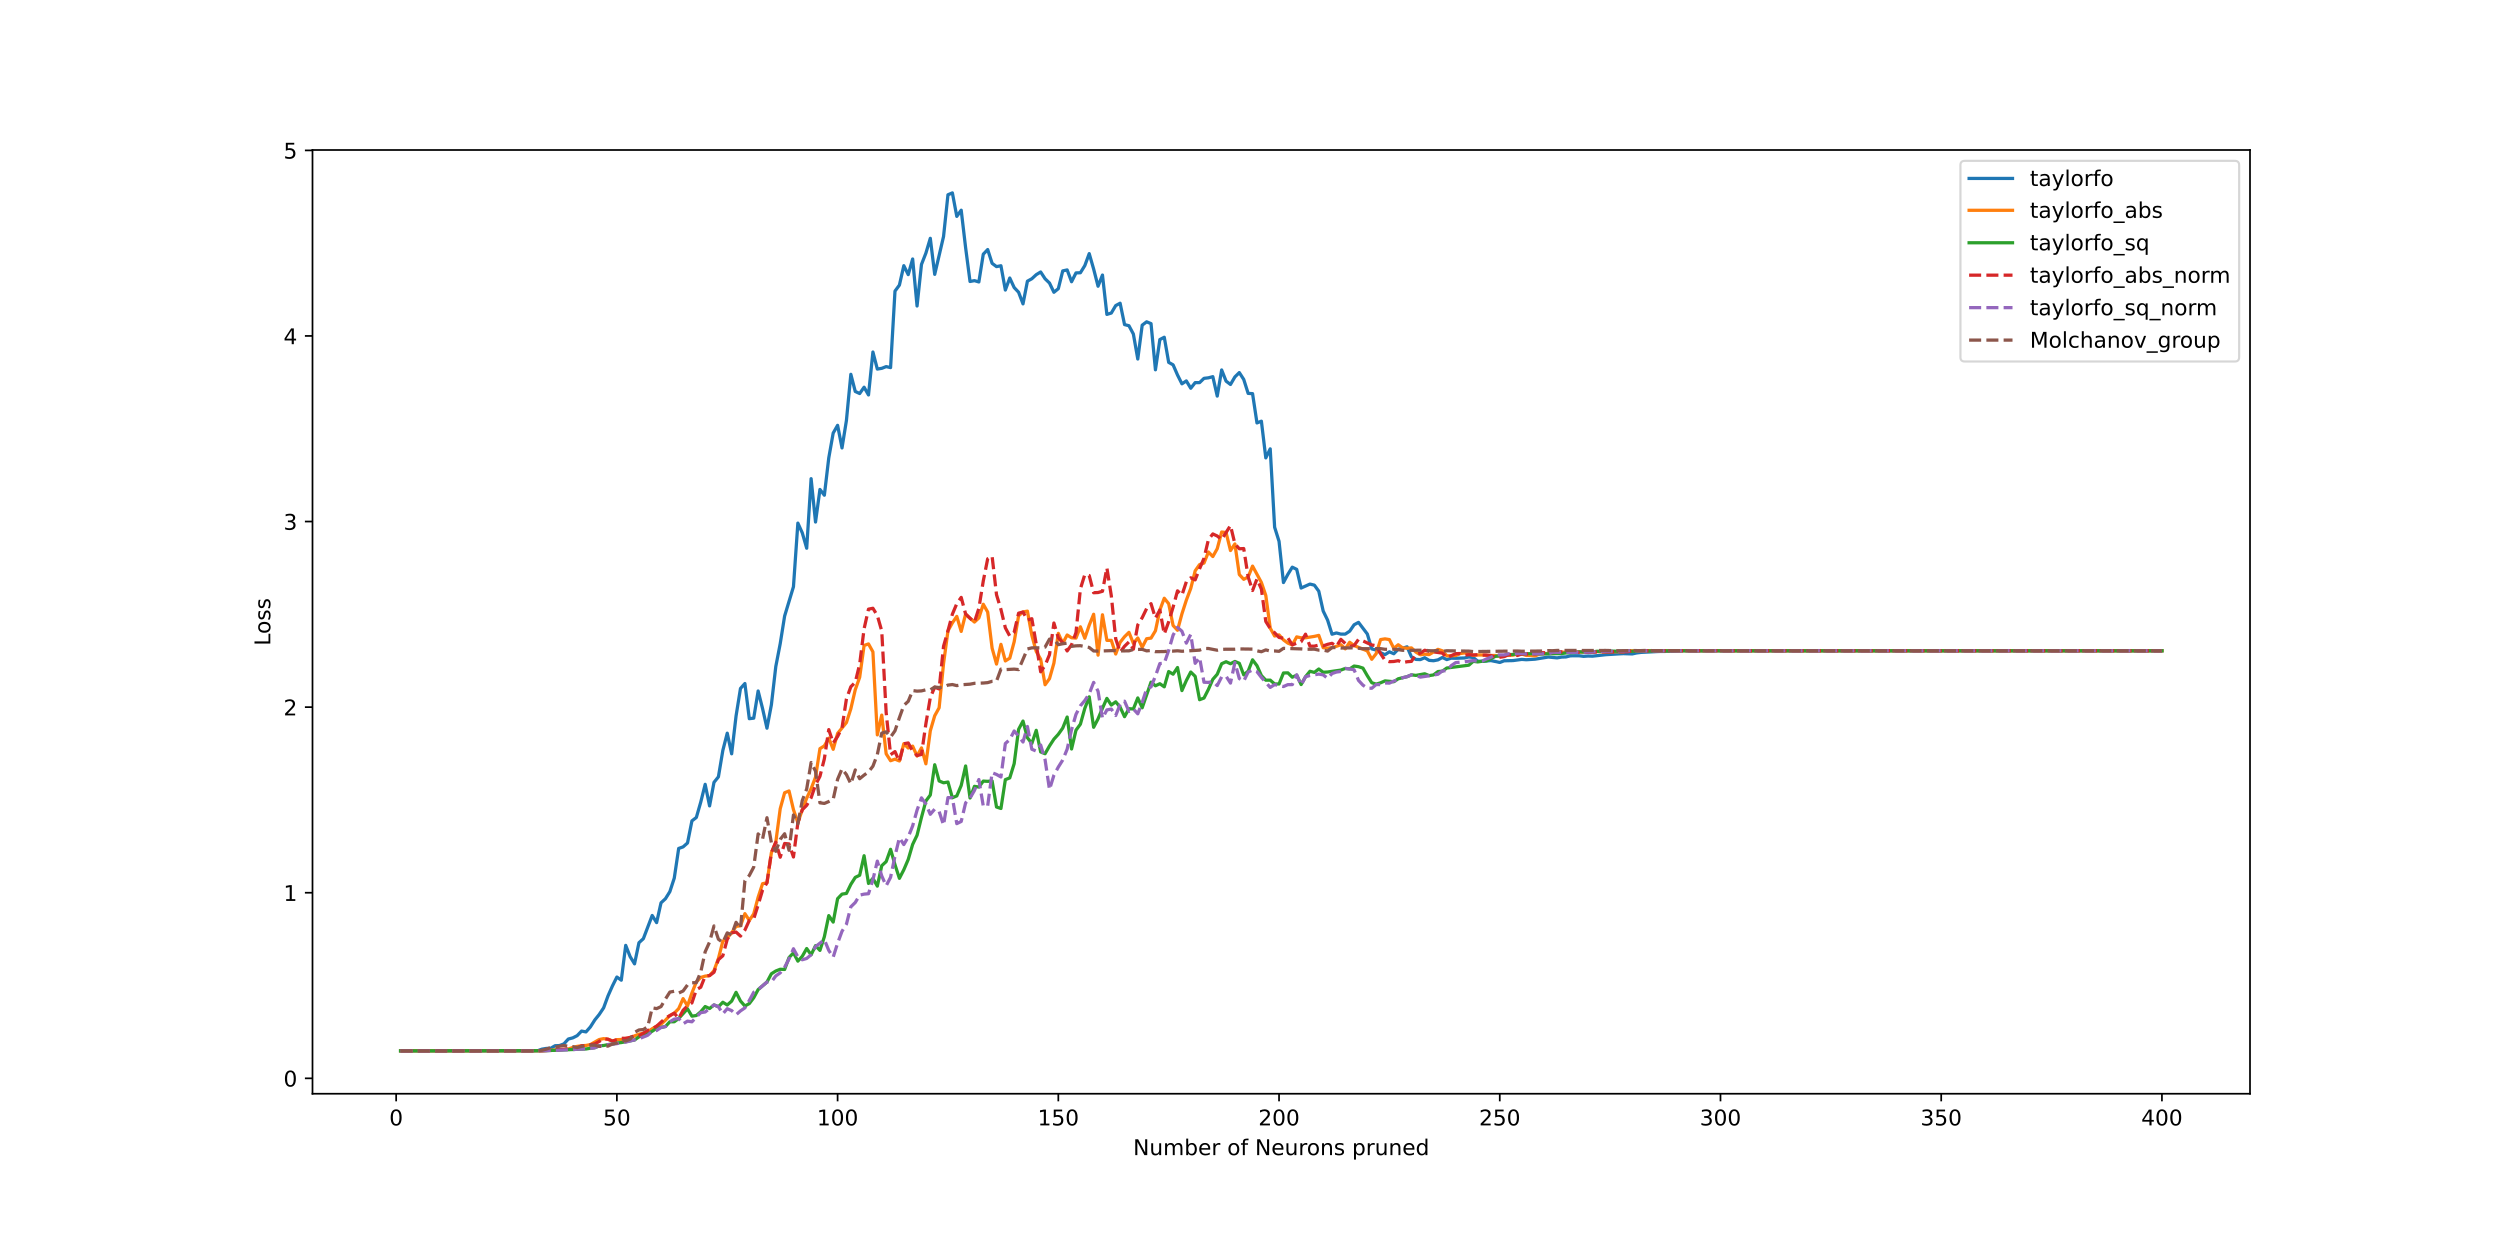 <?xml version="1.0" encoding="utf-8" standalone="no"?>
<!DOCTYPE svg PUBLIC "-//W3C//DTD SVG 1.1//EN"
  "http://www.w3.org/Graphics/SVG/1.1/DTD/svg11.dtd">
<!-- Created with matplotlib (https://matplotlib.org/) -->
<svg height="576pt" version="1.1" viewBox="0 0 1152 576" width="1152pt" xmlns="http://www.w3.org/2000/svg" xmlns:xlink="http://www.w3.org/1999/xlink">
 <defs>
  <style type="text/css">
*{stroke-linecap:butt;stroke-linejoin:round;}
  </style>
 </defs>
 <g id="figure_1">
  <g id="patch_1">
   <path d="M 0 576 
L 1152 576 
L 1152 0 
L 0 0 
z
" style="fill:#ffffff;"/>
  </g>
  <g id="axes_1">
   <g id="patch_2">
    <path d="M 144 504 
L 1036.8 504 
L 1036.8 69.12 
L 144 69.12 
z
" style="fill:#ffffff;"/>
   </g>
   <g id="matplotlib.axis_1">
    <g id="xtick_1">
     <g id="line2d_1">
      <defs>
       <path d="M 0 0 
L 0 3.5 
" id="mac633857b4" style="stroke:#000000;stroke-width:0.8;"/>
      </defs>
      <g>
       <use style="stroke:#000000;stroke-width:0.8;" x="182.548" xlink:href="#mac633857b4" y="504"/>
      </g>
     </g>
     <g id="text_1">
      <!-- 0 -->
      <defs>
       <path d="M 31.781 66.406 
Q 24.172 66.406 20.328 58.906 
Q 16.5 51.422 16.5 36.375 
Q 16.5 21.391 20.328 13.891 
Q 24.172 6.391 31.781 6.391 
Q 39.453 6.391 43.281 13.891 
Q 47.125 21.391 47.125 36.375 
Q 47.125 51.422 43.281 58.906 
Q 39.453 66.406 31.781 66.406 
z
M 31.781 74.219 
Q 44.047 74.219 50.516 64.516 
Q 56.984 54.828 56.984 36.375 
Q 56.984 17.969 50.516 8.266 
Q 44.047 -1.422 31.781 -1.422 
Q 19.531 -1.422 13.062 8.266 
Q 6.594 17.969 6.594 36.375 
Q 6.594 54.828 13.062 64.516 
Q 19.531 74.219 31.781 74.219 
z
" id="DejaVuSans-48"/>
      </defs>
      <g transform="translate(179.366 518.598)scale(0.1 -0.1)">
       <use xlink:href="#DejaVuSans-48"/>
      </g>
     </g>
    </g>
    <g id="xtick_2">
     <g id="line2d_2">
      <g>
       <use style="stroke:#000000;stroke-width:0.8;" x="284.256" xlink:href="#mac633857b4" y="504"/>
      </g>
     </g>
     <g id="text_2">
      <!-- 50 -->
      <defs>
       <path d="M 10.797 72.906 
L 49.516 72.906 
L 49.516 64.594 
L 19.828 64.594 
L 19.828 46.734 
Q 21.969 47.469 24.109 47.828 
Q 26.266 48.188 28.422 48.188 
Q 40.625 48.188 47.75 41.5 
Q 54.891 34.812 54.891 23.391 
Q 54.891 11.625 47.562 5.094 
Q 40.234 -1.422 26.906 -1.422 
Q 22.312 -1.422 17.547 -0.641 
Q 12.797 0.141 7.719 1.703 
L 7.719 11.625 
Q 12.109 9.234 16.797 8.062 
Q 21.484 6.891 26.703 6.891 
Q 35.156 6.891 40.078 11.328 
Q 45.016 15.766 45.016 23.391 
Q 45.016 31 40.078 35.438 
Q 35.156 39.891 26.703 39.891 
Q 22.75 39.891 18.812 39.016 
Q 14.891 38.141 10.797 36.281 
z
" id="DejaVuSans-53"/>
      </defs>
      <g transform="translate(277.894 518.598)scale(0.1 -0.1)">
       <use xlink:href="#DejaVuSans-53"/>
       <use x="63.623" xlink:href="#DejaVuSans-48"/>
      </g>
     </g>
    </g>
    <g id="xtick_3">
     <g id="line2d_3">
      <g>
       <use style="stroke:#000000;stroke-width:0.8;" x="385.965" xlink:href="#mac633857b4" y="504"/>
      </g>
     </g>
     <g id="text_3">
      <!-- 100 -->
      <defs>
       <path d="M 12.406 8.297 
L 28.516 8.297 
L 28.516 63.922 
L 10.984 60.406 
L 10.984 69.391 
L 28.422 72.906 
L 38.281 72.906 
L 38.281 8.297 
L 54.391 8.297 
L 54.391 0 
L 12.406 0 
z
" id="DejaVuSans-49"/>
      </defs>
      <g transform="translate(376.422 518.598)scale(0.1 -0.1)">
       <use xlink:href="#DejaVuSans-49"/>
       <use x="63.623" xlink:href="#DejaVuSans-48"/>
       <use x="127.246" xlink:href="#DejaVuSans-48"/>
      </g>
     </g>
    </g>
    <g id="xtick_4">
     <g id="line2d_4">
      <g>
       <use style="stroke:#000000;stroke-width:0.8;" x="487.674" xlink:href="#mac633857b4" y="504"/>
      </g>
     </g>
     <g id="text_4">
      <!-- 150 -->
      <g transform="translate(478.13 518.598)scale(0.1 -0.1)">
       <use xlink:href="#DejaVuSans-49"/>
       <use x="63.623" xlink:href="#DejaVuSans-53"/>
       <use x="127.246" xlink:href="#DejaVuSans-48"/>
      </g>
     </g>
    </g>
    <g id="xtick_5">
     <g id="line2d_5">
      <g>
       <use style="stroke:#000000;stroke-width:0.8;" x="589.383" xlink:href="#mac633857b4" y="504"/>
      </g>
     </g>
     <g id="text_5">
      <!-- 200 -->
      <defs>
       <path d="M 19.188 8.297 
L 53.609 8.297 
L 53.609 0 
L 7.328 0 
L 7.328 8.297 
Q 12.938 14.109 22.625 23.891 
Q 32.328 33.688 34.812 36.531 
Q 39.547 41.844 41.422 45.531 
Q 43.312 49.219 43.312 52.781 
Q 43.312 58.594 39.234 62.25 
Q 35.156 65.922 28.609 65.922 
Q 23.969 65.922 18.812 64.312 
Q 13.672 62.703 7.812 59.422 
L 7.812 69.391 
Q 13.766 71.781 18.938 73 
Q 24.125 74.219 28.422 74.219 
Q 39.75 74.219 46.484 68.547 
Q 53.219 62.891 53.219 53.422 
Q 53.219 48.922 51.531 44.891 
Q 49.859 40.875 45.406 35.406 
Q 44.188 33.984 37.641 27.219 
Q 31.109 20.453 19.188 8.297 
z
" id="DejaVuSans-50"/>
      </defs>
      <g transform="translate(579.839 518.598)scale(0.1 -0.1)">
       <use xlink:href="#DejaVuSans-50"/>
       <use x="63.623" xlink:href="#DejaVuSans-48"/>
       <use x="127.246" xlink:href="#DejaVuSans-48"/>
      </g>
     </g>
    </g>
    <g id="xtick_6">
     <g id="line2d_6">
      <g>
       <use style="stroke:#000000;stroke-width:0.8;" x="691.092" xlink:href="#mac633857b4" y="504"/>
      </g>
     </g>
     <g id="text_6">
      <!-- 250 -->
      <g transform="translate(681.548 518.598)scale(0.1 -0.1)">
       <use xlink:href="#DejaVuSans-50"/>
       <use x="63.623" xlink:href="#DejaVuSans-53"/>
       <use x="127.246" xlink:href="#DejaVuSans-48"/>
      </g>
     </g>
    </g>
    <g id="xtick_7">
     <g id="line2d_7">
      <g>
       <use style="stroke:#000000;stroke-width:0.8;" x="792.801" xlink:href="#mac633857b4" y="504"/>
      </g>
     </g>
     <g id="text_7">
      <!-- 300 -->
      <defs>
       <path d="M 40.578 39.312 
Q 47.656 37.797 51.625 33 
Q 55.609 28.219 55.609 21.188 
Q 55.609 10.406 48.188 4.484 
Q 40.766 -1.422 27.094 -1.422 
Q 22.516 -1.422 17.656 -0.516 
Q 12.797 0.391 7.625 2.203 
L 7.625 11.719 
Q 11.719 9.328 16.594 8.109 
Q 21.484 6.891 26.812 6.891 
Q 36.078 6.891 40.938 10.547 
Q 45.797 14.203 45.797 21.188 
Q 45.797 27.641 41.281 31.266 
Q 36.766 34.906 28.719 34.906 
L 20.219 34.906 
L 20.219 43.016 
L 29.109 43.016 
Q 36.375 43.016 40.234 45.922 
Q 44.094 48.828 44.094 54.297 
Q 44.094 59.906 40.109 62.906 
Q 36.141 65.922 28.719 65.922 
Q 24.656 65.922 20.016 65.031 
Q 15.375 64.156 9.812 62.312 
L 9.812 71.094 
Q 15.438 72.656 20.344 73.438 
Q 25.25 74.219 29.594 74.219 
Q 40.828 74.219 47.359 69.109 
Q 53.906 64.016 53.906 55.328 
Q 53.906 49.266 50.438 45.094 
Q 46.969 40.922 40.578 39.312 
z
" id="DejaVuSans-51"/>
      </defs>
      <g transform="translate(783.257 518.598)scale(0.1 -0.1)">
       <use xlink:href="#DejaVuSans-51"/>
       <use x="63.623" xlink:href="#DejaVuSans-48"/>
       <use x="127.246" xlink:href="#DejaVuSans-48"/>
      </g>
     </g>
    </g>
    <g id="xtick_8">
     <g id="line2d_8">
      <g>
       <use style="stroke:#000000;stroke-width:0.8;" x="894.509" xlink:href="#mac633857b4" y="504"/>
      </g>
     </g>
     <g id="text_8">
      <!-- 350 -->
      <g transform="translate(884.966 518.598)scale(0.1 -0.1)">
       <use xlink:href="#DejaVuSans-51"/>
       <use x="63.623" xlink:href="#DejaVuSans-53"/>
       <use x="127.246" xlink:href="#DejaVuSans-48"/>
      </g>
     </g>
    </g>
    <g id="xtick_9">
     <g id="line2d_9">
      <g>
       <use style="stroke:#000000;stroke-width:0.8;" x="996.218" xlink:href="#mac633857b4" y="504"/>
      </g>
     </g>
     <g id="text_9">
      <!-- 400 -->
      <defs>
       <path d="M 37.797 64.312 
L 12.891 25.391 
L 37.797 25.391 
z
M 35.203 72.906 
L 47.609 72.906 
L 47.609 25.391 
L 58.016 25.391 
L 58.016 17.188 
L 47.609 17.188 
L 47.609 0 
L 37.797 0 
L 37.797 17.188 
L 4.891 17.188 
L 4.891 26.703 
z
" id="DejaVuSans-52"/>
      </defs>
      <g transform="translate(986.674 518.598)scale(0.1 -0.1)">
       <use xlink:href="#DejaVuSans-52"/>
       <use x="63.623" xlink:href="#DejaVuSans-48"/>
       <use x="127.246" xlink:href="#DejaVuSans-48"/>
      </g>
     </g>
    </g>
    <g id="text_10">
     <!-- Number of Neurons pruned -->
     <defs>
      <path d="M 9.812 72.906 
L 23.094 72.906 
L 55.422 11.922 
L 55.422 72.906 
L 64.984 72.906 
L 64.984 0 
L 51.703 0 
L 19.391 60.984 
L 19.391 0 
L 9.812 0 
z
" id="DejaVuSans-78"/>
      <path d="M 8.5 21.578 
L 8.5 54.688 
L 17.484 54.688 
L 17.484 21.922 
Q 17.484 14.156 20.5 10.266 
Q 23.531 6.391 29.594 6.391 
Q 36.859 6.391 41.078 11.031 
Q 45.312 15.672 45.312 23.688 
L 45.312 54.688 
L 54.297 54.688 
L 54.297 0 
L 45.312 0 
L 45.312 8.406 
Q 42.047 3.422 37.719 1 
Q 33.406 -1.422 27.688 -1.422 
Q 18.266 -1.422 13.375 4.438 
Q 8.5 10.297 8.5 21.578 
z
M 31.109 56 
z
" id="DejaVuSans-117"/>
      <path d="M 52 44.188 
Q 55.375 50.25 60.062 53.125 
Q 64.75 56 71.094 56 
Q 79.641 56 84.281 50.016 
Q 88.922 44.047 88.922 33.016 
L 88.922 0 
L 79.891 0 
L 79.891 32.719 
Q 79.891 40.578 77.094 44.375 
Q 74.312 48.188 68.609 48.188 
Q 61.625 48.188 57.562 43.547 
Q 53.516 38.922 53.516 30.906 
L 53.516 0 
L 44.484 0 
L 44.484 32.719 
Q 44.484 40.625 41.703 44.406 
Q 38.922 48.188 33.109 48.188 
Q 26.219 48.188 22.156 43.531 
Q 18.109 38.875 18.109 30.906 
L 18.109 0 
L 9.078 0 
L 9.078 54.688 
L 18.109 54.688 
L 18.109 46.188 
Q 21.188 51.219 25.484 53.609 
Q 29.781 56 35.688 56 
Q 41.656 56 45.828 52.969 
Q 50 49.953 52 44.188 
z
" id="DejaVuSans-109"/>
      <path d="M 48.688 27.297 
Q 48.688 37.203 44.609 42.844 
Q 40.531 48.484 33.406 48.484 
Q 26.266 48.484 22.188 42.844 
Q 18.109 37.203 18.109 27.297 
Q 18.109 17.391 22.188 11.75 
Q 26.266 6.109 33.406 6.109 
Q 40.531 6.109 44.609 11.75 
Q 48.688 17.391 48.688 27.297 
z
M 18.109 46.391 
Q 20.953 51.266 25.266 53.625 
Q 29.594 56 35.594 56 
Q 45.562 56 51.781 48.094 
Q 58.016 40.188 58.016 27.297 
Q 58.016 14.406 51.781 6.484 
Q 45.562 -1.422 35.594 -1.422 
Q 29.594 -1.422 25.266 0.953 
Q 20.953 3.328 18.109 8.203 
L 18.109 0 
L 9.078 0 
L 9.078 75.984 
L 18.109 75.984 
z
" id="DejaVuSans-98"/>
      <path d="M 56.203 29.594 
L 56.203 25.203 
L 14.891 25.203 
Q 15.484 15.922 20.484 11.062 
Q 25.484 6.203 34.422 6.203 
Q 39.594 6.203 44.453 7.469 
Q 49.312 8.734 54.109 11.281 
L 54.109 2.781 
Q 49.266 0.734 44.188 -0.344 
Q 39.109 -1.422 33.891 -1.422 
Q 20.797 -1.422 13.156 6.188 
Q 5.516 13.812 5.516 26.812 
Q 5.516 40.234 12.766 48.109 
Q 20.016 56 32.328 56 
Q 43.359 56 49.781 48.891 
Q 56.203 41.797 56.203 29.594 
z
M 47.219 32.234 
Q 47.125 39.594 43.094 43.984 
Q 39.062 48.391 32.422 48.391 
Q 24.906 48.391 20.391 44.141 
Q 15.875 39.891 15.188 32.172 
z
" id="DejaVuSans-101"/>
      <path d="M 41.109 46.297 
Q 39.594 47.172 37.812 47.578 
Q 36.031 48 33.891 48 
Q 26.266 48 22.188 43.047 
Q 18.109 38.094 18.109 28.812 
L 18.109 0 
L 9.078 0 
L 9.078 54.688 
L 18.109 54.688 
L 18.109 46.188 
Q 20.953 51.172 25.484 53.578 
Q 30.031 56 36.531 56 
Q 37.453 56 38.578 55.875 
Q 39.703 55.766 41.062 55.516 
z
" id="DejaVuSans-114"/>
      <path id="DejaVuSans-32"/>
      <path d="M 30.609 48.391 
Q 23.391 48.391 19.188 42.75 
Q 14.984 37.109 14.984 27.297 
Q 14.984 17.484 19.156 11.844 
Q 23.344 6.203 30.609 6.203 
Q 37.797 6.203 41.984 11.859 
Q 46.188 17.531 46.188 27.297 
Q 46.188 37.016 41.984 42.703 
Q 37.797 48.391 30.609 48.391 
z
M 30.609 56 
Q 42.328 56 49.016 48.375 
Q 55.719 40.766 55.719 27.297 
Q 55.719 13.875 49.016 6.219 
Q 42.328 -1.422 30.609 -1.422 
Q 18.844 -1.422 12.172 6.219 
Q 5.516 13.875 5.516 27.297 
Q 5.516 40.766 12.172 48.375 
Q 18.844 56 30.609 56 
z
" id="DejaVuSans-111"/>
      <path d="M 37.109 75.984 
L 37.109 68.5 
L 28.516 68.5 
Q 23.688 68.5 21.797 66.547 
Q 19.922 64.594 19.922 59.516 
L 19.922 54.688 
L 34.719 54.688 
L 34.719 47.703 
L 19.922 47.703 
L 19.922 0 
L 10.891 0 
L 10.891 47.703 
L 2.297 47.703 
L 2.297 54.688 
L 10.891 54.688 
L 10.891 58.5 
Q 10.891 67.625 15.141 71.797 
Q 19.391 75.984 28.609 75.984 
z
" id="DejaVuSans-102"/>
      <path d="M 54.891 33.016 
L 54.891 0 
L 45.906 0 
L 45.906 32.719 
Q 45.906 40.484 42.875 44.328 
Q 39.844 48.188 33.797 48.188 
Q 26.516 48.188 22.312 43.547 
Q 18.109 38.922 18.109 30.906 
L 18.109 0 
L 9.078 0 
L 9.078 54.688 
L 18.109 54.688 
L 18.109 46.188 
Q 21.344 51.125 25.703 53.562 
Q 30.078 56 35.797 56 
Q 45.219 56 50.047 50.172 
Q 54.891 44.344 54.891 33.016 
z
" id="DejaVuSans-110"/>
      <path d="M 44.281 53.078 
L 44.281 44.578 
Q 40.484 46.531 36.375 47.5 
Q 32.281 48.484 27.875 48.484 
Q 21.188 48.484 17.844 46.438 
Q 14.5 44.391 14.5 40.281 
Q 14.5 37.156 16.891 35.375 
Q 19.281 33.594 26.516 31.984 
L 29.594 31.297 
Q 39.156 29.25 43.188 25.516 
Q 47.219 21.781 47.219 15.094 
Q 47.219 7.469 41.188 3.016 
Q 35.156 -1.422 24.609 -1.422 
Q 20.219 -1.422 15.453 -0.562 
Q 10.688 0.297 5.422 2 
L 5.422 11.281 
Q 10.406 8.688 15.234 7.391 
Q 20.062 6.109 24.812 6.109 
Q 31.156 6.109 34.562 8.281 
Q 37.984 10.453 37.984 14.406 
Q 37.984 18.062 35.516 20.016 
Q 33.062 21.969 24.703 23.781 
L 21.578 24.516 
Q 13.234 26.266 9.516 29.906 
Q 5.812 33.547 5.812 39.891 
Q 5.812 47.609 11.281 51.797 
Q 16.75 56 26.812 56 
Q 31.781 56 36.172 55.266 
Q 40.578 54.547 44.281 53.078 
z
" id="DejaVuSans-115"/>
      <path d="M 18.109 8.203 
L 18.109 -20.797 
L 9.078 -20.797 
L 9.078 54.688 
L 18.109 54.688 
L 18.109 46.391 
Q 20.953 51.266 25.266 53.625 
Q 29.594 56 35.594 56 
Q 45.562 56 51.781 48.094 
Q 58.016 40.188 58.016 27.297 
Q 58.016 14.406 51.781 6.484 
Q 45.562 -1.422 35.594 -1.422 
Q 29.594 -1.422 25.266 0.953 
Q 20.953 3.328 18.109 8.203 
z
M 48.688 27.297 
Q 48.688 37.203 44.609 42.844 
Q 40.531 48.484 33.406 48.484 
Q 26.266 48.484 22.188 42.844 
Q 18.109 37.203 18.109 27.297 
Q 18.109 17.391 22.188 11.75 
Q 26.266 6.109 33.406 6.109 
Q 40.531 6.109 44.609 11.75 
Q 48.688 17.391 48.688 27.297 
z
" id="DejaVuSans-112"/>
      <path d="M 45.406 46.391 
L 45.406 75.984 
L 54.391 75.984 
L 54.391 0 
L 45.406 0 
L 45.406 8.203 
Q 42.578 3.328 38.25 0.953 
Q 33.938 -1.422 27.875 -1.422 
Q 17.969 -1.422 11.734 6.484 
Q 5.516 14.406 5.516 27.297 
Q 5.516 40.188 11.734 48.094 
Q 17.969 56 27.875 56 
Q 33.938 56 38.25 53.625 
Q 42.578 51.266 45.406 46.391 
z
M 14.797 27.297 
Q 14.797 17.391 18.875 11.75 
Q 22.953 6.109 30.078 6.109 
Q 37.203 6.109 41.297 11.75 
Q 45.406 17.391 45.406 27.297 
Q 45.406 37.203 41.297 42.844 
Q 37.203 48.484 30.078 48.484 
Q 22.953 48.484 18.875 42.844 
Q 14.797 37.203 14.797 27.297 
z
" id="DejaVuSans-100"/>
     </defs>
     <g transform="translate(522.148 532.277)scale(0.1 -0.1)">
      <use xlink:href="#DejaVuSans-78"/>
      <use x="74.805" xlink:href="#DejaVuSans-117"/>
      <use x="138.184" xlink:href="#DejaVuSans-109"/>
      <use x="235.596" xlink:href="#DejaVuSans-98"/>
      <use x="299.072" xlink:href="#DejaVuSans-101"/>
      <use x="360.596" xlink:href="#DejaVuSans-114"/>
      <use x="401.709" xlink:href="#DejaVuSans-32"/>
      <use x="433.496" xlink:href="#DejaVuSans-111"/>
      <use x="494.678" xlink:href="#DejaVuSans-102"/>
      <use x="529.883" xlink:href="#DejaVuSans-32"/>
      <use x="561.67" xlink:href="#DejaVuSans-78"/>
      <use x="636.475" xlink:href="#DejaVuSans-101"/>
      <use x="697.998" xlink:href="#DejaVuSans-117"/>
      <use x="761.377" xlink:href="#DejaVuSans-114"/>
      <use x="800.24" xlink:href="#DejaVuSans-111"/>
      <use x="861.422" xlink:href="#DejaVuSans-110"/>
      <use x="924.801" xlink:href="#DejaVuSans-115"/>
      <use x="976.9" xlink:href="#DejaVuSans-32"/>
      <use x="1008.688" xlink:href="#DejaVuSans-112"/>
      <use x="1072.164" xlink:href="#DejaVuSans-114"/>
      <use x="1113.277" xlink:href="#DejaVuSans-117"/>
      <use x="1176.656" xlink:href="#DejaVuSans-110"/>
      <use x="1240.035" xlink:href="#DejaVuSans-101"/>
      <use x="1301.559" xlink:href="#DejaVuSans-100"/>
     </g>
    </g>
   </g>
   <g id="matplotlib.axis_2">
    <g id="ytick_1">
     <g id="line2d_10">
      <defs>
       <path d="M 0 0 
L -3.5 0 
" id="m99b82172f3" style="stroke:#000000;stroke-width:0.8;"/>
      </defs>
      <g>
       <use style="stroke:#000000;stroke-width:0.8;" x="144" xlink:href="#m99b82172f3" y="496.881"/>
      </g>
     </g>
     <g id="text_11">
      <!-- 0 -->
      <g transform="translate(130.637 500.68)scale(0.1 -0.1)">
       <use xlink:href="#DejaVuSans-48"/>
      </g>
     </g>
    </g>
    <g id="ytick_2">
     <g id="line2d_11">
      <g>
       <use style="stroke:#000000;stroke-width:0.8;" x="144" xlink:href="#m99b82172f3" y="411.363"/>
      </g>
     </g>
     <g id="text_12">
      <!-- 1 -->
      <g transform="translate(130.637 415.162)scale(0.1 -0.1)">
       <use xlink:href="#DejaVuSans-49"/>
      </g>
     </g>
    </g>
    <g id="ytick_3">
     <g id="line2d_12">
      <g>
       <use style="stroke:#000000;stroke-width:0.8;" x="144" xlink:href="#m99b82172f3" y="325.845"/>
      </g>
     </g>
     <g id="text_13">
      <!-- 2 -->
      <g transform="translate(130.637 329.644)scale(0.1 -0.1)">
       <use xlink:href="#DejaVuSans-50"/>
      </g>
     </g>
    </g>
    <g id="ytick_4">
     <g id="line2d_13">
      <g>
       <use style="stroke:#000000;stroke-width:0.8;" x="144" xlink:href="#m99b82172f3" y="240.327"/>
      </g>
     </g>
     <g id="text_14">
      <!-- 3 -->
      <g transform="translate(130.637 244.127)scale(0.1 -0.1)">
       <use xlink:href="#DejaVuSans-51"/>
      </g>
     </g>
    </g>
    <g id="ytick_5">
     <g id="line2d_14">
      <g>
       <use style="stroke:#000000;stroke-width:0.8;" x="144" xlink:href="#m99b82172f3" y="154.81"/>
      </g>
     </g>
     <g id="text_15">
      <!-- 4 -->
      <g transform="translate(130.637 158.609)scale(0.1 -0.1)">
       <use xlink:href="#DejaVuSans-52"/>
      </g>
     </g>
    </g>
    <g id="ytick_6">
     <g id="line2d_15">
      <g>
       <use style="stroke:#000000;stroke-width:0.8;" x="144" xlink:href="#m99b82172f3" y="69.292"/>
      </g>
     </g>
     <g id="text_16">
      <!-- 5 -->
      <g transform="translate(130.637 73.091)scale(0.1 -0.1)">
       <use xlink:href="#DejaVuSans-53"/>
      </g>
     </g>
    </g>
    <g id="text_17">
     <!-- Loss -->
     <defs>
      <path d="M 9.812 72.906 
L 19.672 72.906 
L 19.672 8.297 
L 55.172 8.297 
L 55.172 0 
L 9.812 0 
z
" id="DejaVuSans-76"/>
     </defs>
     <g transform="translate(124.558 297.527)rotate(-90)scale(0.1 -0.1)">
      <use xlink:href="#DejaVuSans-76"/>
      <use x="53.963" xlink:href="#DejaVuSans-111"/>
      <use x="115.145" xlink:href="#DejaVuSans-115"/>
      <use x="167.244" xlink:href="#DejaVuSans-115"/>
     </g>
    </g>
   </g>
   <g id="line2d_16">
    <path clip-path="url(#p0826dd9cb7)" d="M 184.582 484.233 
L 247.641 484.233 
L 249.675 483.462 
L 251.71 483.117 
L 253.744 483.062 
L 255.778 481.87 
L 257.812 481.796 
L 259.846 481.021 
L 261.881 478.784 
L 263.915 478.26 
L 265.949 477.238 
L 267.983 475.121 
L 270.017 475.503 
L 272.051 473.205 
L 274.086 469.997 
L 276.12 467.465 
L 278.154 464.414 
L 280.188 458.872 
L 282.222 454.3 
L 284.256 450.217 
L 286.291 451.666 
L 288.325 435.63 
L 290.359 440.81 
L 292.393 444.14 
L 294.427 434.409 
L 296.462 432.533 
L 300.53 421.854 
L 302.564 425.138 
L 304.598 416.022 
L 306.632 414.134 
L 308.667 410.869 
L 310.701 404.638 
L 312.735 390.965 
L 314.769 390.244 
L 316.803 388.448 
L 318.837 378.269 
L 320.872 376.688 
L 322.906 369.618 
L 324.94 361.426 
L 326.974 371.356 
L 329.008 360.499 
L 331.043 357.96 
L 333.077 345.816 
L 335.111 337.85 
L 337.145 347.344 
L 339.179 329.896 
L 341.213 317.236 
L 343.248 314.979 
L 345.282 331.172 
L 347.316 330.925 
L 349.35 318.407 
L 351.384 326.492 
L 353.418 335.54 
L 355.453 324.777 
L 357.487 307.131 
L 359.521 296.613 
L 361.555 283.866 
L 365.624 270.371 
L 367.658 241.051 
L 369.692 245.551 
L 371.726 252.621 
L 373.76 220.583 
L 375.794 240.549 
L 377.829 225.543 
L 379.863 228.19 
L 381.897 211 
L 383.931 199.551 
L 385.965 195.998 
L 387.999 206.403 
L 390.034 193.728 
L 392.068 172.487 
L 394.102 180.388 
L 396.136 181.333 
L 398.17 178.433 
L 400.205 181.991 
L 402.239 162.216 
L 404.273 170.061 
L 406.307 169.732 
L 408.341 168.934 
L 410.375 169.387 
L 412.41 134.14 
L 414.444 131.373 
L 416.478 122.43 
L 418.512 126.539 
L 420.546 119.341 
L 422.58 140.998 
L 424.615 121.851 
L 426.649 116.646 
L 428.683 109.818 
L 430.717 126.421 
L 434.786 108.964 
L 436.82 89.748 
L 438.854 88.887 
L 440.888 99.703 
L 442.922 96.863 
L 444.956 114.159 
L 446.991 129.701 
L 449.025 129.319 
L 451.059 129.916 
L 453.093 117.133 
L 455.127 114.996 
L 457.161 121.338 
L 459.196 122.86 
L 461.23 122.454 
L 463.264 133.649 
L 465.298 128.109 
L 467.332 132.503 
L 469.367 134.659 
L 471.401 140.02 
L 473.435 129.569 
L 475.469 128.446 
L 477.503 126.569 
L 479.537 125.328 
L 481.572 128.45 
L 483.606 130.427 
L 485.64 134.677 
L 487.674 133.022 
L 489.708 124.826 
L 491.742 124.382 
L 493.777 129.821 
L 495.811 125.759 
L 497.845 125.683 
L 499.879 122.392 
L 501.913 116.874 
L 503.948 123.972 
L 505.982 131.893 
L 508.016 126.739 
L 510.05 144.868 
L 512.084 144.252 
L 514.118 140.807 
L 516.153 139.728 
L 518.187 149.569 
L 520.221 150.1 
L 522.255 153.917 
L 524.289 165.43 
L 526.323 149.839 
L 528.358 148.291 
L 530.392 149.117 
L 532.426 170.397 
L 534.46 156.465 
L 536.494 155.401 
L 538.529 166.985 
L 540.563 168.117 
L 542.597 172.796 
L 544.631 176.859 
L 546.665 175.528 
L 548.699 178.902 
L 550.734 176.316 
L 552.768 176.316 
L 554.802 174.34 
L 556.836 174.102 
L 558.87 173.566 
L 560.904 182.517 
L 562.939 170.48 
L 564.973 175.626 
L 567.007 177.163 
L 569.041 173.683 
L 571.075 171.686 
L 573.11 174.843 
L 575.144 181.274 
L 577.178 181.39 
L 579.212 194.886 
L 581.246 194.083 
L 583.28 210.995 
L 585.315 206.839 
L 587.349 242.962 
L 589.383 249.448 
L 591.417 268.434 
L 593.451 264.65 
L 595.485 261.352 
L 597.52 262.36 
L 599.554 270.969 
L 603.622 269.141 
L 605.656 269.636 
L 607.69 272.43 
L 609.725 281.559 
L 611.759 285.759 
L 613.793 292.247 
L 615.827 291.663 
L 617.861 292.198 
L 619.896 292.185 
L 621.93 290.848 
L 623.964 287.895 
L 625.998 286.791 
L 630.066 292.152 
L 632.101 299.004 
L 634.135 299.547 
L 636.169 300.778 
L 638.203 301.661 
L 640.237 300.353 
L 642.271 301.242 
L 644.306 299.138 
L 646.34 298.709 
L 648.374 298.048 
L 650.408 302.732 
L 652.442 303.851 
L 654.477 303.946 
L 656.511 303.089 
L 658.545 304.296 
L 660.579 304.467 
L 662.613 304.074 
L 664.647 302.96 
L 666.682 303.932 
L 668.716 303.287 
L 670.75 303.333 
L 674.818 303.195 
L 676.852 302.726 
L 678.887 302.99 
L 680.921 304.656 
L 682.955 304.732 
L 687.023 304.396 
L 691.092 305.254 
L 693.126 304.495 
L 697.194 304.394 
L 701.263 303.848 
L 703.297 304.008 
L 707.365 303.747 
L 713.468 302.765 
L 717.536 303.15 
L 719.57 302.788 
L 721.604 302.715 
L 723.639 302.196 
L 727.707 302.184 
L 729.741 302.447 
L 731.775 302.298 
L 733.809 302.365 
L 739.912 301.682 
L 746.014 301.307 
L 748.049 301.202 
L 752.117 301.33 
L 754.151 300.883 
L 756.185 300.626 
L 764.322 300.203 
L 768.39 300.158 
L 776.527 299.853 
L 780.595 299.92 
L 786.698 299.877 
L 996.218 299.877 
L 996.218 299.877 
" style="fill:none;stroke:#1f77b4;stroke-linecap:square;stroke-width:1.5;"/>
   </g>
   <g id="line2d_17">
    <path clip-path="url(#p0826dd9cb7)" d="M 184.582 484.233 
L 249.675 484.192 
L 261.881 483.393 
L 263.915 482.675 
L 265.949 482.166 
L 267.983 481.894 
L 270.017 481.751 
L 272.051 481.34 
L 276.12 479.012 
L 278.154 478.605 
L 280.188 478.882 
L 282.222 479.724 
L 284.256 479.076 
L 286.291 478.995 
L 288.325 478.469 
L 290.359 478.457 
L 292.393 477.321 
L 294.427 476.555 
L 296.462 476.104 
L 298.496 475.398 
L 300.53 474.04 
L 302.564 472.868 
L 304.598 471.967 
L 306.632 470.113 
L 308.667 467.973 
L 310.701 466.857 
L 312.735 464.781 
L 314.769 460.172 
L 316.803 463.516 
L 318.837 457.562 
L 320.872 452.465 
L 322.906 450.417 
L 324.94 449.799 
L 326.974 449.544 
L 329.008 447.271 
L 331.043 441.673 
L 333.077 433.728 
L 335.111 432.155 
L 337.145 429.836 
L 339.179 426.849 
L 341.213 426.629 
L 343.248 421.016 
L 345.282 424.121 
L 347.316 421.122 
L 349.35 413.449 
L 351.384 407.219 
L 353.418 406.758 
L 355.453 392.911 
L 357.487 388.074 
L 359.521 372.674 
L 361.555 365.3 
L 363.589 364.475 
L 365.624 373.073 
L 367.658 379.129 
L 369.692 373.125 
L 371.726 367.815 
L 373.76 363.414 
L 375.794 358.13 
L 377.829 344.976 
L 379.863 343.699 
L 381.897 340.137 
L 383.931 345.278 
L 385.965 337.948 
L 390.034 332.954 
L 392.068 326.603 
L 394.102 317.81 
L 396.136 312.1 
L 398.17 297.423 
L 400.205 296.723 
L 402.239 300.388 
L 404.273 338.629 
L 406.307 329.52 
L 408.341 347.336 
L 410.375 350.539 
L 412.41 349.817 
L 414.444 350.652 
L 416.478 342.711 
L 418.512 344.686 
L 420.546 343.817 
L 422.58 348.375 
L 424.615 344.628 
L 426.649 351.961 
L 428.683 336.766 
L 430.717 329.819 
L 432.751 326.144 
L 434.786 305.781 
L 436.82 290.699 
L 438.854 287.013 
L 440.888 284.031 
L 442.922 290.956 
L 444.956 282.95 
L 446.991 284.9 
L 449.025 286.642 
L 451.059 284.747 
L 453.093 278.448 
L 455.127 282.042 
L 457.161 298.674 
L 459.196 306.002 
L 461.23 296.919 
L 463.264 304.552 
L 465.298 303.279 
L 467.332 295.711 
L 469.367 283.761 
L 471.401 282 
L 473.435 281.604 
L 475.469 292.77 
L 477.503 300.22 
L 479.537 303.763 
L 481.572 315.524 
L 483.606 312.726 
L 485.64 305.565 
L 487.674 291.856 
L 489.708 296.428 
L 491.742 292.605 
L 493.777 293.892 
L 495.811 294.017 
L 497.845 288.835 
L 499.879 294.102 
L 501.913 288.078 
L 503.948 283.052 
L 505.982 301.889 
L 508.016 283.29 
L 510.05 295.07 
L 512.084 295.067 
L 514.118 301.369 
L 516.153 295.972 
L 518.187 293.407 
L 520.221 291.392 
L 522.255 296.443 
L 524.289 293.986 
L 526.323 298.261 
L 528.358 294.326 
L 530.392 294.039 
L 532.426 290.663 
L 534.46 281.093 
L 536.494 275.671 
L 538.529 278.193 
L 540.563 288.227 
L 542.597 290.425 
L 544.631 282.865 
L 546.665 276.545 
L 548.699 271.155 
L 550.734 263.046 
L 552.768 260.148 
L 554.802 259.452 
L 556.836 254.376 
L 558.87 256.454 
L 560.904 252.836 
L 562.939 245.149 
L 564.973 245.387 
L 567.007 253.683 
L 569.041 250.651 
L 571.075 264.76 
L 573.11 266.949 
L 575.144 265.857 
L 577.178 260.861 
L 581.246 268.393 
L 583.28 274.393 
L 585.315 289.443 
L 587.349 293.082 
L 589.383 292.562 
L 591.417 294.849 
L 593.451 296.357 
L 595.485 297.169 
L 597.52 293.475 
L 599.554 293.903 
L 601.588 293.896 
L 605.656 293.248 
L 607.69 292.78 
L 609.725 298.457 
L 611.759 298.681 
L 613.793 298.433 
L 615.827 297.82 
L 617.861 297.088 
L 619.896 298.993 
L 621.93 295.956 
L 623.964 297.462 
L 630.066 299.956 
L 632.101 303.801 
L 634.135 301.209 
L 636.169 294.717 
L 638.203 294.383 
L 640.237 294.718 
L 642.271 298.768 
L 644.306 297.096 
L 646.34 298.55 
L 648.374 298.698 
L 650.408 298.561 
L 652.442 300.479 
L 654.477 301.704 
L 656.511 301.433 
L 658.545 301.649 
L 662.613 299.21 
L 664.647 299.893 
L 666.682 302.198 
L 670.75 302.1 
L 672.784 301.174 
L 674.818 300.862 
L 676.852 301.238 
L 678.887 301.993 
L 680.921 301.813 
L 682.955 301.806 
L 684.989 302.008 
L 689.058 302.066 
L 691.092 302.361 
L 693.126 302.079 
L 697.194 301.879 
L 699.228 301.416 
L 701.263 301.374 
L 703.297 302.031 
L 705.331 302.024 
L 707.365 302.239 
L 709.399 301.398 
L 713.468 301.071 
L 715.502 300.448 
L 717.536 300.437 
L 719.57 300.559 
L 729.741 300.475 
L 735.844 300.236 
L 737.878 300.352 
L 748.049 300.34 
L 750.083 299.851 
L 754.151 299.907 
L 762.288 299.806 
L 768.39 299.878 
L 774.493 299.821 
L 788.732 299.882 
L 790.766 299.808 
L 794.835 299.877 
L 996.218 299.877 
L 996.218 299.877 
" style="fill:none;stroke:#ff7f0e;stroke-linecap:square;stroke-width:1.5;"/>
   </g>
   <g id="line2d_18">
    <path clip-path="url(#p0826dd9cb7)" d="M 184.582 484.233 
L 251.71 484.143 
L 267.983 483.426 
L 270.017 483.371 
L 272.051 483.025 
L 274.086 482.795 
L 276.12 481.892 
L 278.154 481.768 
L 280.188 481.356 
L 282.222 481.108 
L 284.256 480.612 
L 286.291 480.414 
L 292.393 479.227 
L 294.427 477.79 
L 298.496 476.376 
L 300.53 475.195 
L 302.564 473.845 
L 306.632 473.028 
L 308.667 470.827 
L 310.701 470.829 
L 312.735 469.316 
L 316.803 464.866 
L 318.837 468.246 
L 320.872 467.946 
L 322.906 466.216 
L 324.94 463.816 
L 326.974 464.725 
L 329.008 463.064 
L 331.043 463.898 
L 333.077 461.836 
L 335.111 463.101 
L 337.145 461.323 
L 339.179 457.27 
L 341.213 461.257 
L 343.248 463.566 
L 345.282 462.45 
L 347.316 459.76 
L 349.35 456.004 
L 353.418 452.522 
L 355.453 448.718 
L 357.487 447.434 
L 359.521 446.636 
L 361.555 446.733 
L 363.589 441.233 
L 365.624 439.061 
L 367.658 442.886 
L 369.692 440.654 
L 371.726 437.086 
L 373.76 439.963 
L 375.794 435.759 
L 377.829 437.934 
L 379.863 431.641 
L 381.897 421.918 
L 383.931 424.899 
L 385.965 414.112 
L 387.999 412.007 
L 390.034 411.698 
L 392.068 407.505 
L 394.102 404.307 
L 396.136 403.304 
L 398.17 394.324 
L 400.205 407.087 
L 402.239 404.754 
L 404.273 408.325 
L 406.307 398.909 
L 408.341 397.026 
L 410.375 391.361 
L 412.41 398.455 
L 414.444 404.735 
L 416.478 400.78 
L 418.512 396.031 
L 420.546 389.11 
L 422.58 384.881 
L 424.615 376.674 
L 426.649 369.087 
L 428.683 366.343 
L 430.717 352.4 
L 432.751 359.867 
L 434.786 360.713 
L 436.82 360.359 
L 438.854 367.609 
L 440.888 366.754 
L 442.922 361.942 
L 444.956 352.958 
L 446.991 367.712 
L 449.025 362.354 
L 451.059 362.658 
L 453.093 359.932 
L 455.127 360.042 
L 457.161 359.856 
L 459.196 371.868 
L 461.23 372.549 
L 463.264 359.255 
L 465.298 358.457 
L 467.332 351.881 
L 469.367 336.078 
L 471.401 332.263 
L 473.435 339.954 
L 475.469 342.583 
L 477.503 336.534 
L 479.537 346.49 
L 481.572 347.31 
L 483.606 343.732 
L 485.64 340.599 
L 487.674 338.361 
L 489.708 335.486 
L 491.742 330.409 
L 493.777 345.13 
L 495.811 336.475 
L 497.845 333.689 
L 499.879 326.415 
L 501.913 321.114 
L 503.948 335.13 
L 505.982 331.253 
L 508.016 326.347 
L 510.05 321.817 
L 512.084 324.888 
L 514.118 323.399 
L 516.153 325.851 
L 518.187 330.246 
L 520.221 326.568 
L 522.255 326.691 
L 524.289 321.615 
L 526.323 326.142 
L 530.392 314.335 
L 532.426 316.008 
L 534.46 315.059 
L 536.494 316.488 
L 538.529 309.445 
L 540.563 310.664 
L 542.597 307.596 
L 544.631 318.213 
L 546.665 313.588 
L 548.699 309.673 
L 550.734 311.66 
L 552.768 322.423 
L 554.802 321.652 
L 556.836 317.66 
L 558.87 313.041 
L 560.904 310.694 
L 562.939 305.847 
L 564.973 304.924 
L 567.007 305.847 
L 569.041 304.802 
L 571.075 305.643 
L 573.11 310.979 
L 575.144 309.269 
L 577.178 304.048 
L 579.212 306.745 
L 581.246 311.286 
L 583.28 313.435 
L 585.315 313.407 
L 587.349 315.18 
L 589.383 315.176 
L 591.417 310.11 
L 593.451 310.051 
L 595.485 312.054 
L 597.52 311.127 
L 599.554 315.44 
L 601.588 311.832 
L 603.622 309.326 
L 605.656 309.844 
L 607.69 308.277 
L 609.725 309.776 
L 611.759 309.656 
L 617.861 308.776 
L 619.896 308.018 
L 621.93 308.254 
L 623.964 306.91 
L 625.998 307.202 
L 628.032 307.865 
L 630.066 311.385 
L 632.101 314.602 
L 634.135 315.248 
L 636.169 314.633 
L 638.203 313.753 
L 642.271 314.148 
L 644.306 312.78 
L 648.374 311.818 
L 650.408 310.972 
L 652.442 311.223 
L 656.511 310.476 
L 658.545 311.325 
L 660.579 310.993 
L 662.613 309.449 
L 664.647 309.273 
L 666.682 307.82 
L 674.818 306.779 
L 676.852 306.505 
L 678.887 304.726 
L 680.921 305.015 
L 682.955 304.711 
L 684.989 304.545 
L 689.058 302.446 
L 691.092 302.229 
L 693.126 302.222 
L 695.16 301.566 
L 697.194 301.594 
L 699.228 301.145 
L 701.263 301.279 
L 705.331 301.201 
L 707.365 301.171 
L 709.399 301.326 
L 715.502 301.231 
L 719.57 301.162 
L 721.604 300.871 
L 725.673 300.726 
L 727.707 300.343 
L 729.741 300.461 
L 733.809 300.436 
L 735.844 300.119 
L 741.946 300.042 
L 750.083 300.146 
L 754.151 300.1 
L 756.185 300.09 
L 758.22 299.919 
L 764.322 299.932 
L 772.459 299.86 
L 780.595 299.855 
L 784.664 299.882 
L 788.732 299.808 
L 792.801 299.877 
L 996.218 299.877 
L 996.218 299.877 
" style="fill:none;stroke:#2ca02c;stroke-linecap:square;stroke-width:1.5;"/>
   </g>
   <g id="line2d_19">
    <path clip-path="url(#p0826dd9cb7)" d="M 184.582 484.233 
L 249.675 484.192 
L 261.881 483.393 
L 265.949 482.916 
L 267.983 481.894 
L 270.017 481.751 
L 274.086 481.027 
L 276.12 479.9 
L 278.154 478.605 
L 280.188 478.882 
L 282.222 479.724 
L 286.291 478.445 
L 288.325 478.469 
L 290.359 478.025 
L 292.393 477.306 
L 294.427 477.279 
L 296.462 476.104 
L 298.496 474.793 
L 300.53 474.04 
L 302.564 472.868 
L 306.632 469.154 
L 310.701 466.857 
L 312.735 469.321 
L 314.769 465.52 
L 316.803 463.516 
L 318.837 462.119 
L 320.872 456.038 
L 322.906 454.904 
L 324.94 449.799 
L 326.974 449.544 
L 329.008 448.023 
L 331.043 442.207 
L 333.077 440.402 
L 335.111 432.831 
L 337.145 429.836 
L 339.179 429.495 
L 341.213 431.352 
L 343.248 428.561 
L 345.282 424.121 
L 347.316 423.394 
L 349.35 417.037 
L 351.384 410.178 
L 353.418 406.758 
L 355.453 392.911 
L 357.487 388.074 
L 359.521 394.993 
L 361.555 388.683 
L 363.589 388.885 
L 365.624 394.896 
L 367.658 379.129 
L 369.692 373.125 
L 371.726 371.08 
L 373.76 367.619 
L 375.794 361.684 
L 377.829 357.73 
L 379.863 349.666 
L 381.897 336.209 
L 383.931 342.379 
L 385.965 339.361 
L 387.999 335.406 
L 390.034 322.038 
L 392.068 316.449 
L 394.102 314.421 
L 396.136 306.023 
L 398.17 289.739 
L 400.205 280.701 
L 402.239 280.288 
L 404.273 283.636 
L 406.307 290.754 
L 408.341 328.343 
L 410.375 347.75 
L 412.41 346.338 
L 414.444 350.883 
L 416.478 342.711 
L 418.512 342.355 
L 420.546 346.094 
L 422.58 348.169 
L 424.615 347.649 
L 426.649 333.501 
L 428.683 321.442 
L 430.717 316.646 
L 432.751 317.467 
L 434.786 297.794 
L 436.82 290.699 
L 438.854 283.006 
L 440.888 278.176 
L 442.922 275.287 
L 444.956 282.95 
L 446.991 284.9 
L 449.025 286.642 
L 451.059 280.326 
L 453.093 267.713 
L 455.127 257.503 
L 457.161 256.316 
L 459.196 274.066 
L 461.23 280.823 
L 463.264 289.307 
L 465.298 293.083 
L 467.332 291.314 
L 469.367 282.554 
L 471.401 282 
L 473.435 285.715 
L 475.469 285.106 
L 477.503 296.903 
L 479.537 309.559 
L 481.572 306.629 
L 483.606 301.677 
L 485.64 287.092 
L 487.674 293.88 
L 489.708 296.148 
L 491.742 299.948 
L 493.777 297.131 
L 495.811 291.506 
L 497.845 271.341 
L 499.879 264.758 
L 501.913 265.216 
L 503.948 273.125 
L 505.982 273.033 
L 508.016 272.47 
L 510.05 261.678 
L 512.084 274.492 
L 514.118 294.379 
L 516.153 300.527 
L 518.187 297.797 
L 520.221 295.803 
L 522.255 299.129 
L 524.289 287.936 
L 526.323 284.632 
L 528.358 280.438 
L 530.392 278.18 
L 532.426 284.828 
L 534.46 281.093 
L 536.494 292.159 
L 538.529 286.508 
L 540.563 279.768 
L 542.597 272.259 
L 544.631 274.229 
L 546.665 268.078 
L 548.699 266.245 
L 550.734 267.2 
L 552.768 262.054 
L 554.802 257.26 
L 556.836 248.662 
L 558.87 246.041 
L 560.904 246.983 
L 562.939 248.638 
L 567.007 242.145 
L 569.041 250.651 
L 571.075 252.866 
L 573.11 252.777 
L 575.144 265.857 
L 577.178 272.09 
L 579.212 266.793 
L 581.246 271.433 
L 583.28 286.364 
L 585.315 289.596 
L 587.349 291.584 
L 589.383 293.737 
L 591.417 294.095 
L 593.451 293.941 
L 595.485 297.169 
L 597.52 296.375 
L 599.554 295.719 
L 601.588 292.232 
L 603.622 297.757 
L 605.656 297.745 
L 607.69 297.254 
L 609.725 297.622 
L 611.759 296.914 
L 613.793 296.45 
L 615.827 297.82 
L 617.861 294.621 
L 619.896 296.518 
L 621.93 297.86 
L 623.964 297.462 
L 625.998 294.625 
L 628.032 295.337 
L 632.101 297.204 
L 634.135 297.534 
L 636.169 301.182 
L 638.203 304.249 
L 640.237 304.907 
L 642.271 304.807 
L 644.306 304.438 
L 646.34 305.355 
L 648.374 304.925 
L 650.408 304.756 
L 652.442 301.406 
L 654.477 300.987 
L 656.511 299.626 
L 658.545 300.128 
L 664.647 300.94 
L 666.682 303.131 
L 670.75 301.179 
L 672.784 301.174 
L 674.818 301.93 
L 676.852 301.671 
L 678.887 301.783 
L 680.921 301.704 
L 682.955 301.873 
L 684.989 301.833 
L 687.023 302.067 
L 689.058 302.891 
L 691.092 302.861 
L 693.126 302.56 
L 695.16 301.68 
L 699.228 302.035 
L 701.263 301.346 
L 707.365 301.359 
L 709.399 300.8 
L 715.502 300.679 
L 717.536 300.437 
L 719.57 300.367 
L 725.673 300.556 
L 729.741 300.663 
L 737.878 300.388 
L 750.083 300.311 
L 752.117 299.824 
L 762.288 299.867 
L 778.561 299.846 
L 784.664 299.851 
L 807.04 299.877 
L 996.218 299.877 
L 996.218 299.877 
" style="fill:none;stroke:#d62728;stroke-dasharray:5.55,2.4;stroke-dashoffset:0;stroke-width:1.5;"/>
   </g>
   <g id="line2d_20">
    <path clip-path="url(#p0826dd9cb7)" d="M 184.582 484.233 
L 251.71 484.143 
L 261.881 483.75 
L 263.915 483.685 
L 265.949 483.48 
L 270.017 483.371 
L 272.051 483.147 
L 274.086 482.795 
L 276.12 481.892 
L 278.154 481.768 
L 280.188 481.356 
L 284.256 480.915 
L 286.291 480.414 
L 288.325 480.199 
L 292.393 479.172 
L 294.427 478.682 
L 298.496 477.02 
L 300.53 475.195 
L 302.564 474.851 
L 304.598 473.479 
L 306.632 473.028 
L 308.667 470.827 
L 310.701 469.612 
L 312.735 469.316 
L 314.769 471.785 
L 316.803 470.532 
L 318.837 470.852 
L 320.872 468.651 
L 322.906 466.627 
L 324.94 466.325 
L 329.008 463.064 
L 331.043 463.898 
L 333.077 467.177 
L 335.111 464.808 
L 337.145 465.678 
L 339.179 467.61 
L 341.213 465.814 
L 343.248 464.434 
L 345.282 461.028 
L 347.316 457.246 
L 349.35 456.004 
L 353.418 452.522 
L 355.453 452.473 
L 357.487 449.695 
L 359.521 448.289 
L 361.555 445.702 
L 363.589 441.88 
L 365.624 437.188 
L 367.658 440.963 
L 369.692 442.255 
L 371.726 441.658 
L 373.76 439.949 
L 375.794 436.198 
L 379.863 433.02 
L 381.897 437.955 
L 383.931 441.032 
L 385.965 434.63 
L 387.999 429.118 
L 390.034 425.862 
L 392.068 417.859 
L 394.102 415.869 
L 396.136 412.475 
L 398.17 412.012 
L 400.205 411.824 
L 402.239 405.392 
L 404.273 396.804 
L 406.307 403.621 
L 408.341 408.172 
L 410.375 404.263 
L 412.41 394.484 
L 414.444 386.026 
L 416.478 389.172 
L 418.512 385.681 
L 420.546 380.579 
L 422.58 373.318 
L 424.615 367.654 
L 426.649 370.495 
L 428.683 375.223 
L 430.717 372.843 
L 432.751 373.921 
L 434.786 380.197 
L 436.82 367.536 
L 438.854 367.609 
L 440.888 379.531 
L 442.922 378.531 
L 444.956 369.956 
L 446.991 367.762 
L 449.025 364.236 
L 451.059 359.208 
L 453.093 371.439 
L 455.127 371.313 
L 457.161 356.059 
L 459.196 356.865 
L 461.23 358.031 
L 463.264 342.615 
L 465.298 340.79 
L 467.332 336.832 
L 469.367 339.194 
L 471.401 341.919 
L 473.435 334.771 
L 475.469 345.246 
L 477.503 346.101 
L 479.537 343.3 
L 481.572 350.077 
L 483.606 363.836 
L 485.64 357.208 
L 487.674 353.455 
L 489.708 350.218 
L 491.742 345.225 
L 493.777 336.199 
L 495.811 329.173 
L 497.845 325.222 
L 499.879 322.796 
L 501.913 319.689 
L 503.948 314.449 
L 505.982 318.534 
L 508.016 330.957 
L 510.05 327.131 
L 512.084 326.741 
L 514.118 329.701 
L 516.153 324.605 
L 518.187 323.111 
L 520.221 327.824 
L 522.255 326.691 
L 524.289 328.921 
L 526.323 323.674 
L 528.358 317.485 
L 530.392 316.517 
L 532.426 311.524 
L 534.46 305.772 
L 536.494 305.617 
L 538.529 299.663 
L 540.563 292.657 
L 542.597 289.101 
L 544.631 290.88 
L 546.665 296.347 
L 548.699 292.312 
L 550.734 305.652 
L 552.768 303.017 
L 554.802 314.378 
L 556.836 314.442 
L 558.87 314.114 
L 560.904 315.907 
L 562.939 311.903 
L 564.973 311.601 
L 567.007 314.769 
L 569.041 305.303 
L 571.075 312.682 
L 573.11 313.874 
L 575.144 309.681 
L 577.178 308.721 
L 579.212 309.487 
L 581.246 312.144 
L 585.315 316.755 
L 587.349 315.47 
L 591.417 316.367 
L 593.451 315.474 
L 595.485 315.464 
L 597.52 310.954 
L 599.554 315.668 
L 601.588 311.832 
L 603.622 311.279 
L 607.69 310.62 
L 609.725 310.974 
L 611.759 312.582 
L 613.793 310.365 
L 615.827 309.681 
L 617.861 309.398 
L 619.896 308.018 
L 621.93 308.254 
L 623.964 308.637 
L 625.998 313.524 
L 628.032 315.715 
L 630.066 317.094 
L 632.101 317.161 
L 634.135 315.432 
L 636.169 315.473 
L 638.203 314.718 
L 640.237 314.777 
L 642.271 313.834 
L 644.306 313.285 
L 646.34 312.301 
L 648.374 311.818 
L 650.408 310.972 
L 652.442 311.223 
L 654.477 312.015 
L 658.545 311.409 
L 662.613 310.704 
L 664.647 309.159 
L 666.682 309.032 
L 668.716 306.743 
L 670.75 305.347 
L 674.818 304.938 
L 678.887 304.392 
L 680.921 304.708 
L 682.955 304.616 
L 684.989 303.624 
L 687.023 302.88 
L 689.058 301.755 
L 693.126 301.778 
L 695.16 301.215 
L 701.263 301.119 
L 703.297 301.3 
L 713.468 301.242 
L 715.502 300.57 
L 719.57 300.586 
L 721.604 300.547 
L 723.639 300.664 
L 727.707 300.55 
L 731.775 300.455 
L 733.809 300.436 
L 735.844 300.119 
L 741.946 300.083 
L 748.049 300.03 
L 752.117 299.813 
L 756.185 299.939 
L 772.459 299.88 
L 792.801 299.877 
L 996.218 299.877 
L 996.218 299.877 
" style="fill:none;stroke:#9467bd;stroke-dasharray:5.55,2.4;stroke-dashoffset:0;stroke-width:1.5;"/>
   </g>
   <g id="line2d_21">
    <path clip-path="url(#p0826dd9cb7)" d="M 184.582 484.233 
L 247.641 484.233 
L 249.675 483.983 
L 251.71 483.441 
L 253.744 482.745 
L 255.778 482.599 
L 257.812 482.105 
L 259.846 481.755 
L 261.881 482.142 
L 263.915 482.287 
L 265.949 482.726 
L 267.983 482.188 
L 270.017 481.819 
L 272.051 481.628 
L 274.086 481.605 
L 276.12 482.176 
L 278.154 482.174 
L 280.188 482.034 
L 282.222 481.068 
L 284.256 480.641 
L 286.291 479.442 
L 288.325 479.671 
L 290.359 478.87 
L 292.393 475.723 
L 294.427 474.607 
L 296.462 474.408 
L 298.496 473.083 
L 300.53 464.4 
L 302.564 464.774 
L 304.598 463.84 
L 306.632 460.345 
L 308.667 457.153 
L 310.701 456.772 
L 312.735 457.603 
L 314.769 456.644 
L 316.803 453.83 
L 318.837 452.878 
L 320.872 452.779 
L 322.906 447.942 
L 324.94 438.586 
L 326.974 434.074 
L 329.008 426.678 
L 331.043 432.782 
L 333.077 434.292 
L 335.111 429.877 
L 337.145 430.771 
L 339.179 425.012 
L 341.213 427.813 
L 343.248 405.874 
L 345.282 403.422 
L 347.316 399.552 
L 349.35 384.267 
L 351.384 386.669 
L 353.418 376.807 
L 355.453 388.375 
L 357.487 392.284 
L 359.521 386.798 
L 361.555 384.199 
L 363.589 391.81 
L 365.624 375.546 
L 367.658 379.618 
L 369.692 368.872 
L 371.726 363.549 
L 373.76 351.371 
L 375.794 355.347 
L 377.829 369.942 
L 379.863 370.22 
L 381.897 369.354 
L 383.931 368.331 
L 385.965 359.094 
L 387.999 354.278 
L 390.034 356.937 
L 392.068 361.196 
L 394.102 354.795 
L 396.136 358.827 
L 398.17 357.173 
L 400.205 355.686 
L 402.239 353.071 
L 404.273 347.696 
L 406.307 337.833 
L 408.341 337.225 
L 410.375 339.647 
L 412.41 336.746 
L 414.444 330.695 
L 416.478 325.061 
L 418.512 323.168 
L 420.546 318.21 
L 422.58 318.48 
L 424.615 318.359 
L 426.649 317.872 
L 428.683 317.872 
L 430.717 316.594 
L 432.751 316.803 
L 434.786 316.632 
L 436.82 315.695 
L 438.854 315.439 
L 440.888 315.933 
L 442.922 315.551 
L 446.991 315.264 
L 449.025 314.874 
L 453.093 314.734 
L 455.127 314.556 
L 457.161 313.955 
L 459.196 313.853 
L 461.23 308.337 
L 463.264 308.564 
L 467.332 308.335 
L 469.367 308.553 
L 473.435 299.041 
L 475.469 298.536 
L 479.537 298.526 
L 481.572 298.182 
L 483.606 294.513 
L 485.64 294.63 
L 487.674 297.053 
L 489.708 296.641 
L 491.742 296.347 
L 493.777 297.844 
L 495.811 297.597 
L 497.845 297.534 
L 501.913 298.354 
L 503.948 299.97 
L 505.982 300.016 
L 514.118 299.746 
L 516.153 299.946 
L 520.221 299.904 
L 522.255 299.283 
L 526.323 299.22 
L 528.358 299.913 
L 530.392 299.743 
L 532.426 300.291 
L 536.494 300.232 
L 538.529 299.972 
L 540.563 300.027 
L 542.597 299.883 
L 544.631 300.102 
L 552.768 299.586 
L 554.802 298.797 
L 556.836 298.829 
L 560.904 299.623 
L 562.939 299.23 
L 564.973 299.162 
L 569.041 299.173 
L 571.075 299.026 
L 577.178 299.112 
L 579.212 299.91 
L 581.246 300.314 
L 583.28 299.475 
L 585.315 299.998 
L 587.349 299.954 
L 589.383 300.129 
L 591.417 298.754 
L 599.554 299.022 
L 601.588 299.19 
L 605.656 299.141 
L 607.69 299.584 
L 609.725 299.559 
L 611.759 300.006 
L 613.793 298.4 
L 615.827 298.407 
L 617.861 298.611 
L 623.964 298.521 
L 628.032 298.93 
L 636.169 298.894 
L 638.203 299.198 
L 642.271 299.179 
L 644.306 299.353 
L 646.34 299.673 
L 656.511 299.623 
L 658.545 299.851 
L 660.579 299.869 
L 662.613 299.758 
L 664.647 300.154 
L 666.682 299.867 
L 676.852 300.038 
L 678.887 300.243 
L 699.228 299.988 
L 701.263 300.093 
L 711.433 299.968 
L 713.468 299.812 
L 715.502 299.838 
L 717.536 299.717 
L 735.844 299.75 
L 739.912 299.728 
L 746.014 299.875 
L 752.117 299.788 
L 756.185 299.801 
L 758.22 299.73 
L 762.288 299.825 
L 774.493 299.817 
L 780.595 299.898 
L 792.801 299.877 
L 996.218 299.877 
L 996.218 299.877 
" style="fill:none;stroke:#8c564b;stroke-dasharray:5.55,2.4;stroke-dashoffset:0;stroke-width:1.5;"/>
   </g>
   <g id="patch_3">
    <path d="M 144 504 
L 144 69.12 
" style="fill:none;stroke:#000000;stroke-linecap:square;stroke-linejoin:miter;stroke-width:0.8;"/>
   </g>
   <g id="patch_4">
    <path d="M 1036.8 504 
L 1036.8 69.12 
" style="fill:none;stroke:#000000;stroke-linecap:square;stroke-linejoin:miter;stroke-width:0.8;"/>
   </g>
   <g id="patch_5">
    <path d="M 144 504 
L 1036.8 504 
" style="fill:none;stroke:#000000;stroke-linecap:square;stroke-linejoin:miter;stroke-width:0.8;"/>
   </g>
   <g id="patch_6">
    <path d="M 144 69.12 
L 1036.8 69.12 
" style="fill:none;stroke:#000000;stroke-linecap:square;stroke-linejoin:miter;stroke-width:0.8;"/>
   </g>
   <g id="legend_1">
    <g id="patch_7">
     <path d="M 905.367 166.579 
L 1029.8 166.579 
Q 1031.8 166.579 1031.8 164.579 
L 1031.8 76.12 
Q 1031.8 74.12 1029.8 74.12 
L 905.367 74.12 
Q 903.367 74.12 903.367 76.12 
L 903.367 164.579 
Q 903.367 166.579 905.367 166.579 
z
" style="fill:#ffffff;opacity:0.8;stroke:#cccccc;stroke-linejoin:miter;"/>
    </g>
    <g id="line2d_22">
     <path d="M 907.367 82.218 
L 927.367 82.218 
" style="fill:none;stroke:#1f77b4;stroke-linecap:square;stroke-width:1.5;"/>
    </g>
    <g id="line2d_23"/>
    <g id="text_18">
     <!-- taylorfo -->
     <defs>
      <path d="M 18.312 70.219 
L 18.312 54.688 
L 36.812 54.688 
L 36.812 47.703 
L 18.312 47.703 
L 18.312 18.016 
Q 18.312 11.328 20.141 9.422 
Q 21.969 7.516 27.594 7.516 
L 36.812 7.516 
L 36.812 0 
L 27.594 0 
Q 17.188 0 13.234 3.875 
Q 9.281 7.766 9.281 18.016 
L 9.281 47.703 
L 2.688 47.703 
L 2.688 54.688 
L 9.281 54.688 
L 9.281 70.219 
z
" id="DejaVuSans-116"/>
      <path d="M 34.281 27.484 
Q 23.391 27.484 19.188 25 
Q 14.984 22.516 14.984 16.5 
Q 14.984 11.719 18.141 8.906 
Q 21.297 6.109 26.703 6.109 
Q 34.188 6.109 38.703 11.406 
Q 43.219 16.703 43.219 25.484 
L 43.219 27.484 
z
M 52.203 31.203 
L 52.203 0 
L 43.219 0 
L 43.219 8.297 
Q 40.141 3.328 35.547 0.953 
Q 30.953 -1.422 24.312 -1.422 
Q 15.922 -1.422 10.953 3.297 
Q 6 8.016 6 15.922 
Q 6 25.141 12.172 29.828 
Q 18.359 34.516 30.609 34.516 
L 43.219 34.516 
L 43.219 35.406 
Q 43.219 41.609 39.141 45 
Q 35.062 48.391 27.688 48.391 
Q 23 48.391 18.547 47.266 
Q 14.109 46.141 10.016 43.891 
L 10.016 52.203 
Q 14.938 54.109 19.578 55.047 
Q 24.219 56 28.609 56 
Q 40.484 56 46.344 49.844 
Q 52.203 43.703 52.203 31.203 
z
" id="DejaVuSans-97"/>
      <path d="M 32.172 -5.078 
Q 28.375 -14.844 24.75 -17.812 
Q 21.141 -20.797 15.094 -20.797 
L 7.906 -20.797 
L 7.906 -13.281 
L 13.188 -13.281 
Q 16.891 -13.281 18.938 -11.516 
Q 21 -9.766 23.484 -3.219 
L 25.094 0.875 
L 2.984 54.688 
L 12.5 54.688 
L 29.594 11.922 
L 46.688 54.688 
L 56.203 54.688 
z
" id="DejaVuSans-121"/>
      <path d="M 9.422 75.984 
L 18.406 75.984 
L 18.406 0 
L 9.422 0 
z
" id="DejaVuSans-108"/>
     </defs>
     <g transform="translate(935.367 85.718)scale(0.1 -0.1)">
      <use xlink:href="#DejaVuSans-116"/>
      <use x="39.209" xlink:href="#DejaVuSans-97"/>
      <use x="100.488" xlink:href="#DejaVuSans-121"/>
      <use x="159.668" xlink:href="#DejaVuSans-108"/>
      <use x="187.451" xlink:href="#DejaVuSans-111"/>
      <use x="248.633" xlink:href="#DejaVuSans-114"/>
      <use x="289.746" xlink:href="#DejaVuSans-102"/>
      <use x="324.951" xlink:href="#DejaVuSans-111"/>
     </g>
    </g>
    <g id="line2d_24">
     <path d="M 907.367 96.897 
L 927.367 96.897 
" style="fill:none;stroke:#ff7f0e;stroke-linecap:square;stroke-width:1.5;"/>
    </g>
    <g id="line2d_25"/>
    <g id="text_19">
     <!-- taylorfo_abs -->
     <defs>
      <path d="M 50.984 -16.609 
L 50.984 -23.578 
L -0.984 -23.578 
L -0.984 -16.609 
z
" id="DejaVuSans-95"/>
     </defs>
     <g transform="translate(935.367 100.397)scale(0.1 -0.1)">
      <use xlink:href="#DejaVuSans-116"/>
      <use x="39.209" xlink:href="#DejaVuSans-97"/>
      <use x="100.488" xlink:href="#DejaVuSans-121"/>
      <use x="159.668" xlink:href="#DejaVuSans-108"/>
      <use x="187.451" xlink:href="#DejaVuSans-111"/>
      <use x="248.633" xlink:href="#DejaVuSans-114"/>
      <use x="289.746" xlink:href="#DejaVuSans-102"/>
      <use x="324.951" xlink:href="#DejaVuSans-111"/>
      <use x="386.133" xlink:href="#DejaVuSans-95"/>
      <use x="436.133" xlink:href="#DejaVuSans-97"/>
      <use x="497.412" xlink:href="#DejaVuSans-98"/>
      <use x="560.889" xlink:href="#DejaVuSans-115"/>
     </g>
    </g>
    <g id="line2d_26">
     <path d="M 907.367 111.853 
L 927.367 111.853 
" style="fill:none;stroke:#2ca02c;stroke-linecap:square;stroke-width:1.5;"/>
    </g>
    <g id="line2d_27"/>
    <g id="text_20">
     <!-- taylorfo_sq -->
     <defs>
      <path d="M 14.797 27.297 
Q 14.797 17.391 18.875 11.75 
Q 22.953 6.109 30.078 6.109 
Q 37.203 6.109 41.297 11.75 
Q 45.406 17.391 45.406 27.297 
Q 45.406 37.203 41.297 42.844 
Q 37.203 48.484 30.078 48.484 
Q 22.953 48.484 18.875 42.844 
Q 14.797 37.203 14.797 27.297 
z
M 45.406 8.203 
Q 42.578 3.328 38.25 0.953 
Q 33.938 -1.422 27.875 -1.422 
Q 17.969 -1.422 11.734 6.484 
Q 5.516 14.406 5.516 27.297 
Q 5.516 40.188 11.734 48.094 
Q 17.969 56 27.875 56 
Q 33.938 56 38.25 53.625 
Q 42.578 51.266 45.406 46.391 
L 45.406 54.688 
L 54.391 54.688 
L 54.391 -20.797 
L 45.406 -20.797 
z
" id="DejaVuSans-113"/>
     </defs>
     <g transform="translate(935.367 115.353)scale(0.1 -0.1)">
      <use xlink:href="#DejaVuSans-116"/>
      <use x="39.209" xlink:href="#DejaVuSans-97"/>
      <use x="100.488" xlink:href="#DejaVuSans-121"/>
      <use x="159.668" xlink:href="#DejaVuSans-108"/>
      <use x="187.451" xlink:href="#DejaVuSans-111"/>
      <use x="248.633" xlink:href="#DejaVuSans-114"/>
      <use x="289.746" xlink:href="#DejaVuSans-102"/>
      <use x="324.951" xlink:href="#DejaVuSans-111"/>
      <use x="386.133" xlink:href="#DejaVuSans-95"/>
      <use x="436.133" xlink:href="#DejaVuSans-115"/>
      <use x="488.232" xlink:href="#DejaVuSans-113"/>
     </g>
    </g>
    <g id="line2d_28">
     <path d="M 907.367 126.809 
L 927.367 126.809 
" style="fill:none;stroke:#d62728;stroke-dasharray:5.55,2.4;stroke-dashoffset:0;stroke-width:1.5;"/>
    </g>
    <g id="line2d_29"/>
    <g id="text_21">
     <!-- taylorfo_abs_norm -->
     <g transform="translate(935.367 130.309)scale(0.1 -0.1)">
      <use xlink:href="#DejaVuSans-116"/>
      <use x="39.209" xlink:href="#DejaVuSans-97"/>
      <use x="100.488" xlink:href="#DejaVuSans-121"/>
      <use x="159.668" xlink:href="#DejaVuSans-108"/>
      <use x="187.451" xlink:href="#DejaVuSans-111"/>
      <use x="248.633" xlink:href="#DejaVuSans-114"/>
      <use x="289.746" xlink:href="#DejaVuSans-102"/>
      <use x="324.951" xlink:href="#DejaVuSans-111"/>
      <use x="386.133" xlink:href="#DejaVuSans-95"/>
      <use x="436.133" xlink:href="#DejaVuSans-97"/>
      <use x="497.412" xlink:href="#DejaVuSans-98"/>
      <use x="560.889" xlink:href="#DejaVuSans-115"/>
      <use x="612.988" xlink:href="#DejaVuSans-95"/>
      <use x="662.988" xlink:href="#DejaVuSans-110"/>
      <use x="726.367" xlink:href="#DejaVuSans-111"/>
      <use x="787.549" xlink:href="#DejaVuSans-114"/>
      <use x="826.912" xlink:href="#DejaVuSans-109"/>
     </g>
    </g>
    <g id="line2d_30">
     <path d="M 907.367 141.765 
L 927.367 141.765 
" style="fill:none;stroke:#9467bd;stroke-dasharray:5.55,2.4;stroke-dashoffset:0;stroke-width:1.5;"/>
    </g>
    <g id="line2d_31"/>
    <g id="text_22">
     <!-- taylorfo_sq_norm -->
     <g transform="translate(935.367 145.265)scale(0.1 -0.1)">
      <use xlink:href="#DejaVuSans-116"/>
      <use x="39.209" xlink:href="#DejaVuSans-97"/>
      <use x="100.488" xlink:href="#DejaVuSans-121"/>
      <use x="159.668" xlink:href="#DejaVuSans-108"/>
      <use x="187.451" xlink:href="#DejaVuSans-111"/>
      <use x="248.633" xlink:href="#DejaVuSans-114"/>
      <use x="289.746" xlink:href="#DejaVuSans-102"/>
      <use x="324.951" xlink:href="#DejaVuSans-111"/>
      <use x="386.133" xlink:href="#DejaVuSans-95"/>
      <use x="436.133" xlink:href="#DejaVuSans-115"/>
      <use x="488.232" xlink:href="#DejaVuSans-113"/>
      <use x="551.709" xlink:href="#DejaVuSans-95"/>
      <use x="601.709" xlink:href="#DejaVuSans-110"/>
      <use x="665.088" xlink:href="#DejaVuSans-111"/>
      <use x="726.27" xlink:href="#DejaVuSans-114"/>
      <use x="765.633" xlink:href="#DejaVuSans-109"/>
     </g>
    </g>
    <g id="line2d_32">
     <path d="M 907.367 156.722 
L 927.367 156.722 
" style="fill:none;stroke:#8c564b;stroke-dasharray:5.55,2.4;stroke-dashoffset:0;stroke-width:1.5;"/>
    </g>
    <g id="line2d_33"/>
    <g id="text_23">
     <!-- Molchanov_group -->
     <defs>
      <path d="M 9.812 72.906 
L 24.516 72.906 
L 43.109 23.297 
L 61.812 72.906 
L 76.516 72.906 
L 76.516 0 
L 66.891 0 
L 66.891 64.016 
L 48.094 14.016 
L 38.188 14.016 
L 19.391 64.016 
L 19.391 0 
L 9.812 0 
z
" id="DejaVuSans-77"/>
      <path d="M 48.781 52.594 
L 48.781 44.188 
Q 44.969 46.297 41.141 47.344 
Q 37.312 48.391 33.406 48.391 
Q 24.656 48.391 19.812 42.844 
Q 14.984 37.312 14.984 27.297 
Q 14.984 17.281 19.812 11.734 
Q 24.656 6.203 33.406 6.203 
Q 37.312 6.203 41.141 7.25 
Q 44.969 8.297 48.781 10.406 
L 48.781 2.094 
Q 45.016 0.344 40.984 -0.531 
Q 36.969 -1.422 32.422 -1.422 
Q 20.062 -1.422 12.781 6.344 
Q 5.516 14.109 5.516 27.297 
Q 5.516 40.672 12.859 48.328 
Q 20.219 56 33.016 56 
Q 37.156 56 41.109 55.141 
Q 45.062 54.297 48.781 52.594 
z
" id="DejaVuSans-99"/>
      <path d="M 54.891 33.016 
L 54.891 0 
L 45.906 0 
L 45.906 32.719 
Q 45.906 40.484 42.875 44.328 
Q 39.844 48.188 33.797 48.188 
Q 26.516 48.188 22.312 43.547 
Q 18.109 38.922 18.109 30.906 
L 18.109 0 
L 9.078 0 
L 9.078 75.984 
L 18.109 75.984 
L 18.109 46.188 
Q 21.344 51.125 25.703 53.562 
Q 30.078 56 35.797 56 
Q 45.219 56 50.047 50.172 
Q 54.891 44.344 54.891 33.016 
z
" id="DejaVuSans-104"/>
      <path d="M 2.984 54.688 
L 12.5 54.688 
L 29.594 8.797 
L 46.688 54.688 
L 56.203 54.688 
L 35.688 0 
L 23.484 0 
z
" id="DejaVuSans-118"/>
      <path d="M 45.406 27.984 
Q 45.406 37.75 41.375 43.109 
Q 37.359 48.484 30.078 48.484 
Q 22.859 48.484 18.828 43.109 
Q 14.797 37.75 14.797 27.984 
Q 14.797 18.266 18.828 12.891 
Q 22.859 7.516 30.078 7.516 
Q 37.359 7.516 41.375 12.891 
Q 45.406 18.266 45.406 27.984 
z
M 54.391 6.781 
Q 54.391 -7.172 48.188 -13.984 
Q 42 -20.797 29.203 -20.797 
Q 24.469 -20.797 20.266 -20.094 
Q 16.062 -19.391 12.109 -17.922 
L 12.109 -9.188 
Q 16.062 -11.328 19.922 -12.344 
Q 23.781 -13.375 27.781 -13.375 
Q 36.625 -13.375 41.016 -8.766 
Q 45.406 -4.156 45.406 5.172 
L 45.406 9.625 
Q 42.625 4.781 38.281 2.391 
Q 33.938 0 27.875 0 
Q 17.828 0 11.672 7.656 
Q 5.516 15.328 5.516 27.984 
Q 5.516 40.672 11.672 48.328 
Q 17.828 56 27.875 56 
Q 33.938 56 38.281 53.609 
Q 42.625 51.219 45.406 46.391 
L 45.406 54.688 
L 54.391 54.688 
z
" id="DejaVuSans-103"/>
     </defs>
     <g transform="translate(935.367 160.222)scale(0.1 -0.1)">
      <use xlink:href="#DejaVuSans-77"/>
      <use x="86.279" xlink:href="#DejaVuSans-111"/>
      <use x="147.461" xlink:href="#DejaVuSans-108"/>
      <use x="175.244" xlink:href="#DejaVuSans-99"/>
      <use x="230.225" xlink:href="#DejaVuSans-104"/>
      <use x="293.604" xlink:href="#DejaVuSans-97"/>
      <use x="354.883" xlink:href="#DejaVuSans-110"/>
      <use x="418.262" xlink:href="#DejaVuSans-111"/>
      <use x="479.443" xlink:href="#DejaVuSans-118"/>
      <use x="538.623" xlink:href="#DejaVuSans-95"/>
      <use x="588.623" xlink:href="#DejaVuSans-103"/>
      <use x="652.1" xlink:href="#DejaVuSans-114"/>
      <use x="690.963" xlink:href="#DejaVuSans-111"/>
      <use x="752.145" xlink:href="#DejaVuSans-117"/>
      <use x="815.523" xlink:href="#DejaVuSans-112"/>
     </g>
    </g>
   </g>
  </g>
 </g>
 <defs>
  <clipPath id="p0826dd9cb7">
   <rect height="434.88" width="892.8" x="144" y="69.12"/>
  </clipPath>
 </defs>
</svg>
